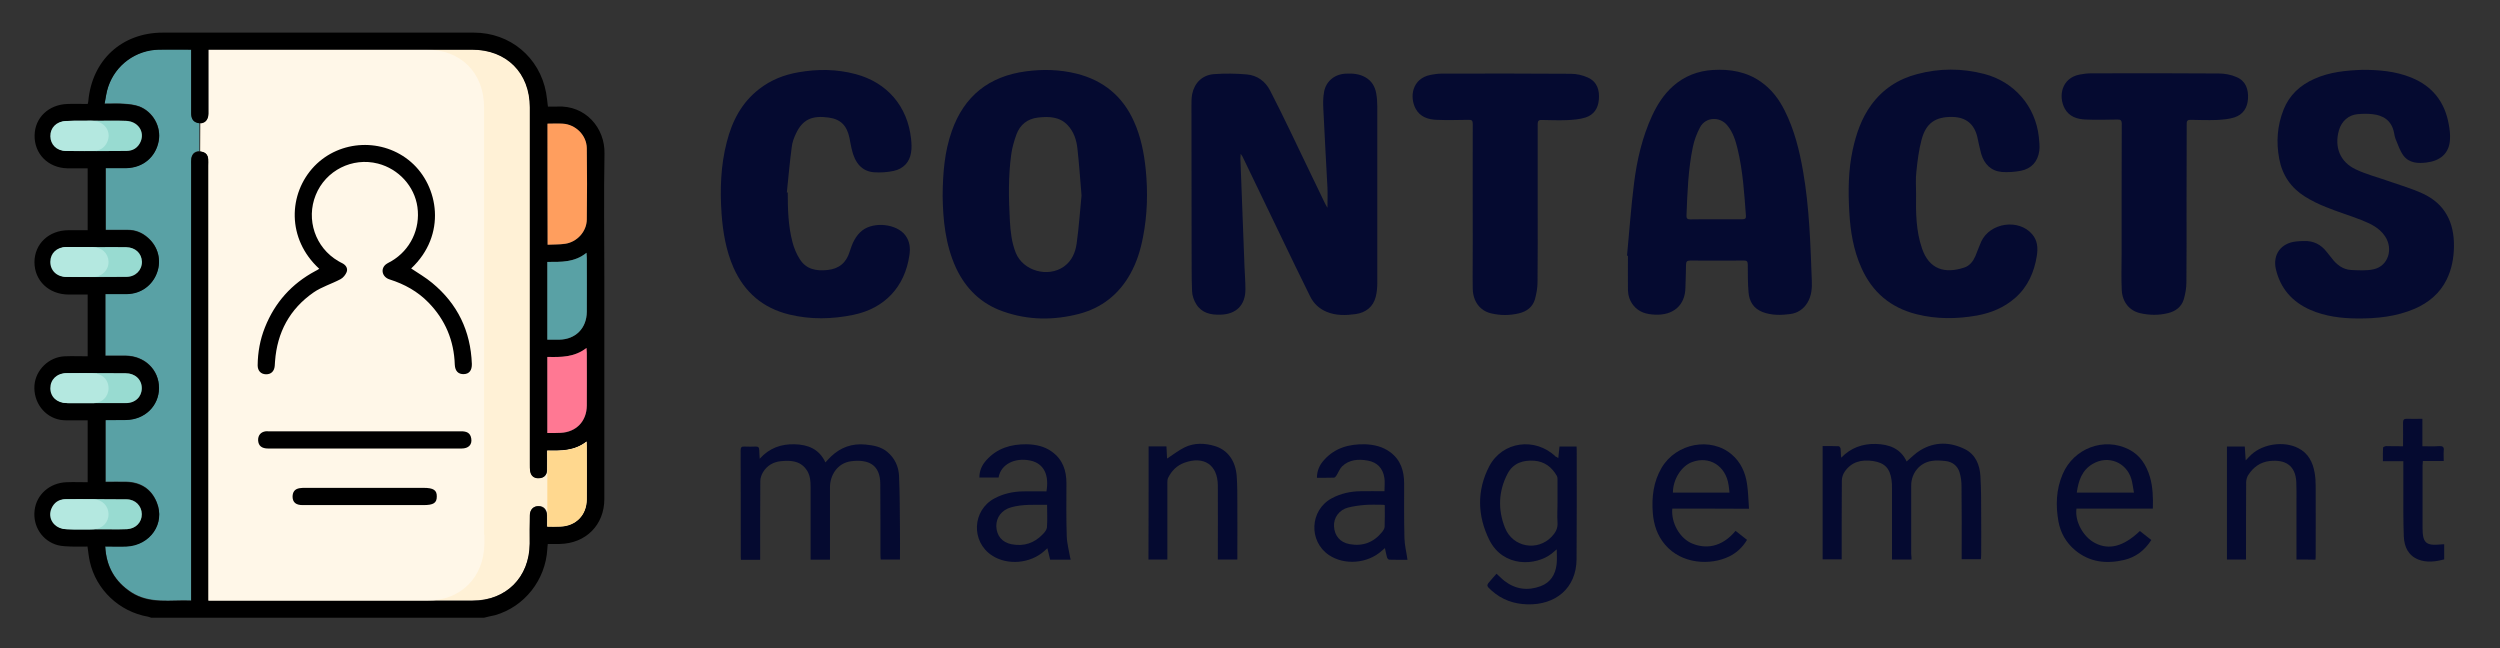 <?xml version="1.0" encoding="utf-8"?>
<!-- Generator: Adobe Illustrator 23.0.3, SVG Export Plug-In . SVG Version: 6.00 Build 0)  -->
<svg version="1.1" id="Layer_1" xmlns="http://www.w3.org/2000/svg" xmlns:xlink="http://www.w3.org/1999/xlink" x="0px" y="0px"
	 viewBox="0 0 1639.8 425.2" style="enable-background:new 0 0 1639.8 425.2;" xml:space="preserve">
<rect x="0" y="0" width="1639.8" height="425.2" fill="#333333" stroke="none"/>
<style type="text/css">
	.st0{fill:#FFF1D6;}
	.st1{fill:#59A1A5;}
	.st2{fill:#FFF7E8;}
	.st3{fill:#FF9E5E;}
	.st4{fill:#FF7893;}
	.st5{fill:#FFD88F;}
	.st6{fill:#98DBD1;}
	.st7{fill:#B4E8E0;}
	.st8{fill:#050A30;}
</style>
<g>
	<path class="st0" d="M131.4,99.2c2.9,0.3,5,1.9,5.3,5.1c0.1,1.4,0,2.7,0,4.1c0,93.5,0,187,0,280.5c0,1.6,0,3.2,0,5
		c1.7,0,2.9,0,4.2,0c56.4,0,112.7,0,169.1,0c22.1,0,37.4-15.3,37.6-37.4c0-6.2-0.1-12.5,0.1-18.7c0.1-3.8,2.4-6,5.8-5.9
		c3.2,0.1,5.2,2.3,5.4,5.9c0.1,2.4,0,4.9,0,7.5c3.2,0,5.9,0,8.5,0c10.3-0.2,17.6-7.5,17.6-17.9c0.1-11.1,0-22.2,0-33.4
		c0-1.3,0-2.6,0-4.7c-8.1,6.4-17.1,6.1-26.1,6c0,4.7,0.1,8.9,0,13c-0.1,3.3-2.1,5.1-5.2,5.2c-3.1,0.2-5.3-1.4-5.8-4.7
		c-0.2-1.5-0.2-3-0.2-4.5c0-78,0-156,0-234c0-22.7-15.3-37.9-37.9-37.9c-56.2,0-112.5,0-168.7,0c-1.3,0-2.6,0-4.2,0
		c0,1.9,0,3.2,0,4.6c0,12.5,0,25,0,37.5c0,3.6-2.5,5.9-5.3,6.2"/>
	<path class="st1" d="M130.7,80.6c-0.2,0-1.1-0.1-1.3-0.2c-3.2-0.9-4-3.4-4-6.4c0-12.5,0-25,0-37.5c0-1.3,0-2.6,0-4.1
		c-7.5,0-14.3-0.1-21.2,0c-15.1,0.3-28.4,10-33.2,24.3c-1.2,3.4-1.6,7.1-2.4,11.2c4.9,0,8.9-0.2,12.8,0.1c3.3,0.2,6.8,0.6,9.9,1.7
		c9.1,3.5,14.5,13.3,12.8,22.6c-1.9,10.4-10.1,17.5-21,17.8c-4.6,0.1-9.2,0-13.8,0c0,13.8,0,27,0,40.6c5,0,9.8,0,14.5,0
		c5.1,0,9.5,1.8,13.3,5.2c6.6,5.8,8.9,14.6,5.9,22.8c-3,8.3-10.5,13.8-19.4,14c-4.8,0.1-9.7,0-14.5,0c0,13.7,0,26.9,0,40.5
		c4.5,0,8.9,0,13.2,0c12.6,0.1,22,9.2,22,21.2c-0.1,11.8-9.4,20.8-21.8,20.9c-4.3,0-8.7,0-13.3,0c0,13.8,0,27,0,40.6
		c4.7,0,9.2-0.1,13.7,0c9.4,0.3,16.3,4.6,19.9,13.4c5.7,13.8-4.2,28.1-19.7,28.9c-4.6,0.2-9.2,0-14.1,0c0.7,13.3,6.4,23.1,17,30.1
		c12.3,8,26,4.9,39.4,5.5c0-2,0-3.5,0-5c0-93.6,0-187.2,0-280.9c0-1.4-0.1-2.8,0.1-4.1c0.5-3,2.3-4.6,5.2-4.7"/>
	<path class="st2" d="M317.5,350.6c0-2.9,0-5.9,0-8.8v-81.4h0c0-63.3,0-126.7,0-190c0-22.7-15.3-37.9-37.9-37.9
		c-56.2,0-82.5,0-138.7,0c-1.3,0-2.6,0-4.2,0c0,1.9,0,3.2,0,4.6c0,12.5,0,25,0,37.5c0,1.7-0.6,3.2-1.5,4.2c-1,1.1-2.4,1.7-2.4,1.7
		c-0.7,0.2-1.3,0.3-1.3,0.3v18.5c0,0,2.8,0.4,4.1,1.9c0.8,1,1.1,2.1,1.2,3.2c0.1,1.4,0,2.7,0,4.1c0,93.5,0,187,0,280.5
		c0,1.6,0,3.2,0,5c1.7,0,2.9,0,4.2,0c56.4,0,82.7,0,139.1,0c22.1,0,37.4-15.3,37.6-37.4c0-0.9,0-1.8,0-2.7V350.6z"/>
</g>
<g>
	<g>
		<path d="M317.4,405.2c-72.8,0-145.5,0-218.2,0c-0.7-0.2-1.4-0.6-2.1-0.7c-18.9-3.3-34.1-17.7-38.2-36.2c-0.7-3.1-1-6.3-1.5-9.8
			c-3.6,0-7.1,0.1-10.6,0c-3-0.1-6.1-0.2-8.9-0.9c-10.1-2.7-16.5-12.4-15.2-22.9c1.2-10.3,9.9-18,20.9-18.4c4.6-0.2,9.2,0,13.9,0
			c0-13.7,0-27,0-40.6c-3.6,0-7,0-10.4,0c-2.5,0-5,0.1-7.5-0.3c-10.6-1.9-17.8-11.7-17-22.7c0.8-10.1,9.5-18.6,19.9-19
			c4.9-0.2,9.9,0,15,0c0-13.8,0-27,0-40.5c-4.4,0-8.5,0-12.6,0c-12.9-0.1-22.3-9.1-22.3-21.3c0.1-12,9.4-20.8,22.2-20.9
			c4.2,0,8.4,0,12.7,0c0-13.8,0-27,0-40.6c-4.7,0-9.1,0.1-13.4,0c-12.6-0.3-21.7-9.6-21.4-21.7c0.2-11.5,9.2-20.1,21.5-20.5
			c4.4-0.2,8.9,0,13.3,0c0.2-0.9,0.4-1.2,0.4-1.6c2.3-27,21.9-45.2,48.9-45.2c68,0,136,0,204,0c23.7,0,43.1,16.1,47.4,39.4
			c0.5,2.9,0.8,5.9,1.2,9.1c2.2,0,4.1,0.1,6.1,0c18.4-1,31.4,13.9,31,30.9c-0.5,27.5-0.1,55-0.1,82.5c0,48,0,96,0,144
			c0,17.1-12.2,29.2-29.3,29.5c-2.6,0-5.2,0-7.8,0c-0.1,1.5-0.3,2.4-0.3,3.4c-1.2,20.2-14.9,37.7-34.2,43.3
			C322.2,404,319.8,404.6,317.4,405.2z M69.2,275.6c0,13.8,0,27,0,40.6c4.7,0,9.2-0.1,13.7,0c9.4,0.3,16.3,4.6,19.9,13.4
			c5.7,13.8-4.2,28.1-19.7,28.9c-4.6,0.2-9.2,0-14.1,0c0.7,13.3,6.4,23.1,17,30.1c12.3,8,26,4.9,39.4,5.5c0-2,0-3.5,0-5
			c0-93.6,0-187.2,0-280.9c0-1.4-0.1-2.8,0.1-4.1c0.5-3.2,2.5-4.8,5.7-4.7c3.2,0.1,5.1,1.8,5.3,5.1c0.1,1.4,0,2.7,0,4.1
			c0,93.5,0,187,0,280.5c0,1.6,0,3.2,0,5c1.7,0,2.9,0,4.2,0c56.4,0,112.7,0,169.1,0c22.1,0,37.4-15.3,37.6-37.4
			c0-6.2-0.1-12.5,0.1-18.7c0.1-3.8,2.4-6,5.8-5.9c3.2,0.1,5.2,2.3,5.4,5.9c0.1,2.4,0,4.9,0,7.5c3.2,0,5.9,0,8.5,0
			c10.3-0.2,17.6-7.5,17.6-17.9c0.1-11.1,0-22.2,0-33.4c0-1.3,0-2.6,0-4.7c-8.1,6.4-17.1,6.1-26.1,6c0,4.7,0.1,8.9,0,13
			c-0.1,3.3-2.1,5.1-5.2,5.2c-3.1,0.2-5.3-1.4-5.8-4.7c-0.2-1.5-0.2-3-0.2-4.5c0-78,0-156,0-234c0-22.7-15.3-37.9-37.9-37.9
			c-56.2,0-112.5,0-168.7,0c-1.3,0-2.6,0-4.2,0c0,1.9,0,3.2,0,4.6c0,12.5,0,25,0,37.5c0,4.6-3.1,7.1-7.3,5.9c-3.2-0.9-4-3.4-4-6.4
			c0-12.5,0-25,0-37.5c0-1.3,0-2.6,0-4.1c-7.5,0-14.3-0.1-21.2,0c-15.1,0.3-28.4,10-33.2,24.3c-1.2,3.4-1.6,7.1-2.4,11.2
			c4.9,0,8.9-0.2,12.8,0.1c3.3,0.2,6.8,0.6,9.9,1.7c9.1,3.5,14.5,13.3,12.8,22.6c-1.9,10.4-10.1,17.5-21,17.8c-4.6,0.1-9.2,0-13.8,0
			c0,13.8,0,27,0,40.6c5,0,9.8,0,14.5,0c5.1,0,9.5,1.8,13.3,5.2c6.6,5.8,8.9,14.6,5.9,22.8c-3,8.3-10.5,13.8-19.4,14
			c-4.8,0.1-9.7,0-14.5,0c0,13.7,0,26.9,0,40.5c4.5,0,8.9,0,13.2,0c12.6,0.1,22,9.2,22,21.2c-0.1,11.8-9.4,20.8-21.8,20.9
			C78.2,275.6,73.8,275.6,69.2,275.6z M359.1,81.1c0,26.5,0,52.7,0,79.5c4-0.2,7.7,0,11.4-0.6c7.9-1.1,14.2-8,14.3-15.9
			c0.2-15.6,0.2-31.2,0-46.8c-0.1-8.5-7.3-15.6-15.8-16.1C365.9,81,362.8,81.1,359.1,81.1z M359,222.8c2.9,0,5.4,0,7.8,0
			c10.8-0.2,18-7.5,18.1-18.3c0.1-11.7,0-23.5,0-35.2c0-0.9-0.1-1.9-0.2-3.5c-7.9,6.4-16.8,6-25.7,6C359,189,359,205.6,359,222.8z
			 M359,284c3,0,5.9,0.1,8.7,0c10.3-0.5,17.1-7.6,17.2-17.9c0.1-11.5,0-23,0-34.4c0-0.9-0.1-1.9-0.2-3.4c-7.9,6.1-16.8,6-25.7,5.9
			C359,251,359,267.2,359,284z M63.6,79.2C63.6,79.3,63.6,79.3,63.6,79.2c-6.6,0-13.2-0.2-19.9,0.1c-6.1,0.2-10,4.5-9.9,10
			c0.1,5.4,4.1,9.5,9.9,9.6c13.1,0.2,26.2,0.1,39.3,0c4.2,0,7.4-2.1,9.2-6c2.9-6.6-1.7-13.4-9.5-13.7C76.4,79,70,79.2,63.6,79.2z
			 M63.5,347.2C63.5,347.2,63.5,347.2,63.5,347.2c6.6,0,13.2,0.2,19.9-0.1c5.8-0.3,9.7-4.6,9.7-9.9c-0.1-5.3-4.1-9.6-9.9-9.7
			c-13.2-0.2-26.5-0.1-39.7,0c-4,0-7.1,2.1-8.8,5.9c-2.9,6.6,1.7,13.4,9.4,13.7C50.5,347.4,57,347.2,63.5,347.2z M63.6,162.1
			c-6.5,0-13-0.1-19.5,0c-6,0.1-10.2,4-10.3,9.6c-0.1,5.7,4.1,9.9,10.3,10c12.9,0.1,25.7,0.1,38.6,0c6.1,0,10.4-4.4,10.3-10
			c-0.1-5.5-4.3-9.5-10.4-9.5C76.4,162,70,162.1,63.6,162.1z M63.1,264.4c6.5,0,13,0.1,19.5,0c6.2-0.1,10.5-4.2,10.4-9.8
			c0-5.6-4.4-9.7-10.6-9.8c-12.7-0.1-25.5-0.1-38.2,0c-6.2,0-10.4,4.2-10.4,9.9c0,5.7,4.2,9.6,10.6,9.7
			C50.7,264.4,56.9,264.4,63.1,264.4z"/>
		<path class="st3" d="M359.1,81.1c3.7,0,6.8-0.2,10,0c8.5,0.5,15.7,7.6,15.8,16.1c0.2,15.6,0.2,31.2,0,46.8
			c-0.1,7.9-6.4,14.8-14.3,15.9c-3.7,0.5-7.4,0.4-11.4,0.6C359.1,133.8,359.1,107.6,359.1,81.1z"/>
		<path class="st1" d="M359,222.8c0-17.2,0-33.8,0-51c8.9,0,17.9,0.4,25.7-6c0.1,1.7,0.2,2.6,0.2,3.5c0,11.7,0.1,23.5,0,35.2
			c-0.1,10.8-7.3,18.1-18.1,18.3C364.3,222.8,361.9,222.8,359,222.8z"/>
		<path class="st4" d="M359,284c0-16.7,0-33,0-49.9c8.9,0.2,17.8,0.3,25.7-5.9c0.1,1.6,0.2,2.5,0.2,3.4c0,11.5,0.1,23,0,34.4
			c-0.1,10.3-6.9,17.4-17.2,17.9C364.9,284.1,362.1,284,359,284z"/>
		<path class="st5" d="M359,345.5c0-16.7,0-33,0-49.9c8.9,0.2,17.8,0.3,25.7-5.9c0.1,1.6,0.2,2.5,0.2,3.4c0,11.5,0.1,23,0,34.4
			c-0.1,10.3-6.9,17.4-17.2,17.9C364.9,345.6,362.1,345.5,359,345.5z"/>
		<path class="st6" d="M63.6,79.2c6.4,0,12.7-0.2,19.1,0.1c7.8,0.3,12.4,7.1,9.5,13.7c-1.7,3.9-5,6-9.2,6c-13.1,0.1-26.2,0.2-39.3,0
			c-5.9-0.1-9.8-4.3-9.9-9.6c-0.1-5.5,3.9-9.7,9.9-10C50.4,79.1,57,79.3,63.6,79.2C63.6,79.3,63.6,79.3,63.6,79.2z"/>
		<path class="st6" d="M63.5,347.2c-6.5,0-13,0.2-19.5-0.1c-7.8-0.3-12.3-7.2-9.4-13.7c1.7-3.8,4.8-5.9,8.8-5.9
			c13.2-0.1,26.5-0.2,39.7,0c5.8,0.1,9.8,4.4,9.9,9.7c0.1,5.3-3.9,9.6-9.7,9.9C76.8,347.4,70.2,347.1,63.5,347.2
			C63.5,347.2,63.5,347.2,63.5,347.2z"/>
		<path class="st6" d="M63.6,162.1c6.4,0,12.7-0.1,19.1,0c6,0.1,10.2,4,10.4,9.5c0.1,5.6-4.2,10-10.3,10c-12.9,0.1-25.7,0.1-38.6,0
			c-6.2,0-10.4-4.3-10.3-10c0.1-5.5,4.2-9.5,10.3-9.6C50.6,162,57.1,162.1,63.6,162.1z"/>
		<path class="st6" d="M63.1,264.4c-6.2,0-12.5,0.1-18.7,0c-6.3-0.1-10.5-4-10.6-9.7c0-5.7,4.2-9.9,10.4-9.9
			c12.7-0.1,25.5-0.1,38.2,0c6.2,0,10.6,4.1,10.6,9.8c0,5.6-4.2,9.8-10.4,9.8C76.1,264.4,69.6,264.4,63.1,264.4z"/>
		<path d="M209.4,176.3c-21.4-19.6-20.4-49.3-3.2-67.3c16.9-17.5,45.1-18.6,63.4-2.7c18.1,15.7,23.6,47.7,0.1,69.8
			c4.6,3.1,9.5,5.9,13.8,9.5c16.6,13.7,25.2,31.5,26,53.1c0.1,4.2-1.7,6.6-5.3,6.7c-3.5,0.1-5.7-1.9-5.9-6.2
			c-0.5-15.8-6.2-29.4-17.2-40.7c-7.1-7.3-15.7-12.1-25.5-15.2c-4.9-1.5-6.2-6.8-2.6-9.8c1.1-0.9,2.6-1.5,3.9-2.3
			c12.3-7.3,18.9-21.1,16.9-35.4c-1.9-13.6-12.3-25-25.9-28.5c-16.8-4.3-34.3,4.5-40.8,20.6c-6.5,16.1-0.3,34.5,14.7,43.3
			c0.9,0.5,1.7,1,2.6,1.4c2.4,1.2,3.9,3.3,3,5.8c-0.7,1.8-2.3,3.8-4,4.7c-5.8,3.1-12.3,5-17.7,8.7C190,202.7,181.8,218,180.4,237
			c-0.1,1-0.1,2-0.2,3c-0.3,3.6-2.5,5.6-5.8,5.5c-3.3-0.1-5.4-2.3-5.4-5.9c0.1-8.6,1.6-16.9,4.8-24.9c6.5-16.3,17.5-28.6,33-36.9
			C207.7,177.4,208.4,176.9,209.4,176.3z"/>
		<path d="M239,294.2c-21,0-42,0-63,0c-4.4,0-6.5-1.8-6.7-5.4c-0.1-3.3,1.8-5.5,5-5.9c0.5-0.1,1,0,1.5,0c42.2,0,84.5,0,126.7,0
			c3.4,0,6,0.9,6.6,4.7c0.7,4.1-1.8,6.6-6.4,6.6c-18.4,0-36.7,0-55.1,0C244.7,294.2,241.9,294.2,239,294.2z"/>
		<path d="M239.4,331.3c-13.6,0-27.2,0-40.9,0c-4.4,0-6.5-1.8-6.6-5.4c0-3.2,1.4-5.2,4.7-5.7c1.2-0.2,2.5-0.2,3.7-0.2
			c25.9,0,51.7,0,77.6,0c6.4,0,8.7,1.5,8.6,5.7c0,4.2-2.2,5.6-8.7,5.6C265.1,331.3,252.3,331.3,239.4,331.3z"/>
	</g>
	<path class="st7" d="M62.8,79.2c6.4,0-8.3-0.2-1.9,0.1c7.8,0.3,12.4,7.1,9.5,13.7c-1.7,3.9-5,6-9.2,6c-13.1,0.1-5.2,0.2-18.3,0
		c-5.9-0.1-9.8-4.3-9.9-9.6c-0.1-5.5,3.9-9.7,9.9-10C49.5,79.1,56.1,79.3,62.8,79.2C62.8,79.3,62.8,79.3,62.8,79.2z"/>
	<path class="st7" d="M62.7,347.2c-6.5,0-13,0.2-19.5-0.1c-7.8-0.3-12.3-7.2-9.4-13.7c1.7-3.8,4.8-5.9,8.8-5.9
		c13.2-0.1,5.5-0.2,18.7,0c5.8,0.1,9.8,4.4,9.9,9.7c0.1,5.3-3.9,9.6-9.7,9.9C54.9,347.4,69.3,347.1,62.7,347.2
		C62.7,347.2,62.7,347.2,62.7,347.2z"/>
	<path class="st7" d="M62.7,162.1c6.4,0-8.3-0.1-1.9,0c6,0.1,10.2,4,10.4,9.5c0.1,5.6-4.2,10-10.3,10c-12.9,0.1-4.7,0.1-17.6,0
		c-6.2,0-10.4-4.3-10.3-10c0.1-5.5,4.2-9.5,10.3-9.6C49.8,162,56.2,162.1,62.7,162.1z"/>
	<path class="st7" d="M62.3,264.4c-6.2,0-12.5,0.1-18.7,0c-6.3-0.1-10.5-4-10.6-9.7c0-5.7,4.2-9.9,10.4-9.9c12.7-0.1,4.5-0.1,17.2,0
		c6.2,0,10.6,4.1,10.6,9.8c0,5.6-4.2,9.8-10.4,9.8C54.3,264.4,68.8,264.4,62.3,264.4z"/>
</g>
<g id="nnAHEv_1_">
	<g>
		<path class="st8" d="M870.7,136.3c0-4.9,0.2-9.1,0-13.3c-0.9-17.2-1.9-34.4-2.7-51.6c-0.2-3.7-0.2-7.5,0.5-11.2
			c1.3-7.1,7.1-11.6,14.3-11.9c4.5-0.2,8.8,0.1,12.8,2.4c4.2,2.4,6.3,6.1,7.1,10.6c0.5,2.8,0.7,5.8,0.7,8.7c0,38.6,0,77.1,0,115.7
			c0,3-0.3,6-1,8.9c-1.7,6.7-6.5,10.4-13.1,11.4c-6.4,0.9-13,1.1-19.2-1.5c-4.8-2-8.4-5.4-10.7-10c-6.1-12.3-12.1-24.7-18-37
			c-8.8-18.3-17.6-36.6-26.4-54.8c-0.2-0.4-0.5-0.8-1.2-1.8c-0.1,1.5-0.2,2.3-0.2,3c0.9,23.7,1.8,47.4,2.7,71.2
			c0.2,4.9,0.6,9.8,0.6,14.7c0,10.4-6.1,16.4-16.5,16.6c-6.3,0.2-12.1-1.1-15.7-6.8c-1.6-2.5-2.7-5.7-2.8-8.6
			c-0.4-9.4-0.2-18.8-0.3-28.2c0-31.2-0.1-62.5-0.1-93.7c0-2.5,0-5,0.5-7.5c1.5-7.3,6.7-12.5,14.5-13c7-0.5,14.2-0.4,21.2,0.2
			c6.9,0.6,12.2,4.4,15.4,10.6c4.5,8.7,8.8,17.5,13.1,26.4c7.6,15.7,15,31.4,22.6,47C869.2,133.8,869.9,134.8,870.7,136.3z"/>
		<path class="st8" d="M618.3,128.5c0.1-15.2,1.3-29.2,6-42.5c8.1-23.1,24.5-36,48.6-39.2c11.2-1.5,22.3-1.2,33.2,1.5
			c17.6,4.4,30.3,14.8,37.7,31.4c4.5,10,6.6,20.6,7.7,31.4c1.5,14.9,1.1,29.8-1.8,44.5c-1.6,8.4-4.1,16.5-8.3,24
			c-7.5,13.5-18.8,22.4-33.7,26.3c-16.7,4.3-33.3,4.2-49.7-1.6c-14.4-5-24.5-14.9-30.9-28.5C620,160.4,618.5,143.9,618.3,128.5z
			 M709.4,128.2c-0.9-10.8-1.6-20.8-2.7-30.8c-0.6-5.6-2.4-11-6.3-15.2c-5.3-5.7-12.3-5.9-19.5-5.1c-6.9,0.8-11.8,4.6-14.2,11.1
			c-1.5,4.2-2.8,8.6-3.4,13c-2,14.5-1.7,29.1-0.9,43.7c0.4,7.1,1.2,14.3,3.9,21c4.8,11.8,21.1,16.4,31.6,8.9
			c5.2-3.7,7.5-9.3,8.3-15.1C707.7,148.9,708.4,138.2,709.4,128.2z"/>
		<path class="st8" d="M1067.2,167.7c1.5-15.8,2.6-31.7,4.6-47.5c1.9-15.3,5.4-30.3,11.9-44.4c3.4-7.3,7.7-14,13.8-19.4
			c7.4-6.5,16.2-9.9,25.9-10.5c11.4-0.7,22.3,1.1,31.8,7.9c6.9,4.9,11.8,11.4,15.5,18.9c6.3,12.6,9.6,26,12,39.8
			c4.1,23.6,4.8,47.5,5.7,71.4c0.2,5.1-0.1,10.1-2.9,14.7c-2.6,4.3-6.6,6.8-11.3,7.4c-6,0.8-12.1,0.9-18-1.3c-6-2.3-8.8-6.9-9.3-13
			c-0.5-6.1-0.5-12.1-0.5-18.2c0-2-0.7-2.7-2.6-2.6c-11.7,0-23.5,0.1-35.2,0c-2.1,0-2.7,0.8-2.7,2.8c0,5-0.3,10-0.4,15
			c-0.2,11.8-8.2,18.2-19.8,17.7c-5.6-0.2-10.7-1.5-14.4-6.2c-2.3-2.9-3.4-6.3-3.5-9.9c-0.1-7.5,0-15,0-22.5
			C1067.5,167.7,1067.4,167.7,1067.2,167.7z M1125.8,143.8c5.7,0,11.5,0,17.2,0c1.5,0,2.3-0.4,2.2-2.1c-1.1-14.8-2-29.6-5.5-44.1
			c-1.3-5.4-3-10.8-6.6-15.2c-4.9-6.2-14.3-5.8-18,1.1c-2.1,4-3.8,8.4-4.7,12.8c-3.1,14.8-3.6,29.9-4.2,45c-0.1,2,0.6,2.6,2.6,2.6
			C1114.4,143.8,1120.1,143.8,1125.8,143.8z"/>
		<path class="st8" d="M1549.7,45.8c10.7,0,21.5,0.9,31.7,5c14,5.6,22.2,16,24.8,30.8c0.6,3.2,1,6.5,0.8,9.7
			c-0.4,9.7-6.9,14.3-15.4,15.3c-5.6,0.7-11.4,0.4-15.1-4.5c-2.3-3.1-3.6-7.1-5.1-10.7c-0.6-1.4-0.8-2.9-1.1-4.3
			c-1.6-8.3-7.4-11.5-14.1-12.2c-3.3-0.4-6.7-0.3-9.9,0c-5.8,0.5-10.4,4.6-12.1,10.4c-3.2,11.1,0.6,20.9,11,25.8
			c6.9,3.3,14.5,5.2,21.8,7.8c7.4,2.6,15.1,4.8,22.2,8.1c14.5,6.7,20.6,18.9,20.4,34.6c-0.1,7.6-1.4,14.9-4.8,21.8
			c-4.5,9.1-11.8,15.1-20.9,19.1c-12.1,5.2-24.9,6.5-37.9,6.4c-10.5-0.1-20.8-1.4-30.5-5.6c-11.9-5.2-19.7-14-22.7-26.7
			c-2.2-9.6,3.3-17.1,13.1-18.2c1.8-0.2,3.7-0.3,5.5-0.3c6.1-0.2,11,2.3,14.7,7.1c1.1,1.4,2.2,2.7,3.3,4.1c3.2,4.3,7.3,7.5,12.8,7.8
			c4.9,0.2,10.1,0.6,14.8-0.5c9.4-2.1,13-13.2,7.4-21.6c-3.8-5.7-9.6-8.3-15.6-10.7c-7.7-3-15.6-5.4-23.2-8.5
			c-4.8-1.9-9.5-4.2-13.8-6.9c-9.1-5.7-14.8-14-16.8-24.7c-2.1-11-1.3-21.8,2.8-32.2c3.8-9.6,10.9-16.2,20.3-20.3
			C1528.1,47.2,1538.7,46.2,1549.7,45.8z"/>
		<path class="st8" d="M516.7,126.3c0,10.9,0.3,21.9,3.1,32.5c1,3.9,2.6,7.8,4.8,11.2c4.2,6.7,10.9,7.9,18.2,7.1
			c7.6-0.8,12.3-4.8,14.5-12c1.7-5.4,3.8-10.5,8.5-14.1c7.8-5.8,22.4-4.1,28,3.3c3,4,3.4,8.4,2.7,13.1c-3,20.7-16.1,34.8-36.7,39.1
			c-14,2.9-28.1,3.2-42.1-0.2c-17.3-4.2-29.4-14.6-36.6-30.8c-4.9-11.2-6.9-23.1-7.8-35.2c-1.1-15.9-0.6-31.7,3.4-47.1
			c3.5-13.8,9.8-26,21.4-34.9c7.6-5.9,16.3-9.3,25.7-10.9c12.5-2.2,25-2.1,37.4,1.2c20.7,5.5,34.1,21.1,36.4,42.5
			c0.3,2.9,0.5,6,0,8.9c-1,6.5-5.1,10.7-11.4,12.1c-4.2,0.9-8.6,1.2-12.9,0.9c-7.8-0.6-12.6-5.9-14.7-15.4c-0.5-2.4-1-4.7-1.4-7.1
			c-1.7-8-5.6-12.3-13.7-13.4c-10.8-1.5-17.1,1.2-21.5,10.7c-1.3,2.7-2.4,5.8-2.7,8.8c-1.3,9.9-2.2,19.8-3.2,29.7
			C516.3,126.2,516.5,126.2,516.7,126.3z"/>
		<path class="st8" d="M1256.8,127.2c-0.2,12.1-0.1,24.2,3.9,35.8c4.7,13.7,14.9,16.7,27.7,12.5c3.6-1.2,5.8-4.1,7.3-7.5
			c1.3-3.1,2.4-6.4,3.8-9.5c5.8-12.5,24.6-15.2,33.4-4.9c3.6,4.1,3.9,9.1,3.1,14.2c-1.7,10.7-5.9,20.3-14.2,27.6
			c-7.3,6.4-15.9,9.9-25.3,11.6c-13.2,2.3-26.3,2.4-39.4-0.9c-17.1-4.3-29.1-14.5-36.2-30.5c-5.2-11.6-7.2-23.9-7.9-36.4
			c-0.8-13.8-0.7-27.7,2.3-41.3c2.3-10.4,5.7-20.3,12.1-29.1c7.6-10.4,17.8-17,30.1-20.2c14.6-3.9,29.3-3.9,44-0.1
			c19.6,5.1,33.6,21.1,35.8,41.3c0.3,3,0.7,6.2,0.3,9.2c-1,7-5.1,11.6-12,13c-4.1,0.8-8.5,1.1-12.6,0.8c-7.2-0.7-11.5-5.2-13.5-11.9
			c-1-3.6-1.7-7.3-2.5-10.9c-2-8.6-7.4-13.1-16.3-13.3c-11.2-0.2-17.4,4-20.3,14.9c-1.8,6.8-2.7,13.9-3.4,20.9
			C1256.4,117.3,1256.8,122.3,1256.8,127.2z"/>
		<path class="st8" d="M1008.6,135.3c0,16.6,0.1,33.2-0.1,49.7c0,3.8-0.7,7.6-1.7,11.3c-1.5,5.1-5.4,8-10.4,9.2
			c-6.1,1.5-12.4,1.5-18.5,0c-7.1-1.7-11.7-7.7-11.9-16c-0.2-10.5,0.1-21,0-31.5c0-25.6-0.1-51.2,0-76.7c0-2.1-0.6-2.8-2.7-2.7
			c-7,0.1-14,0.3-21,0c-5.6-0.2-10.8-1.9-13.7-7.2c-4.2-7.7-2.5-19.9,9.8-22.3c2.3-0.4,4.6-0.8,6.9-0.8c28.3-0.1,56.7-0.1,85,0.1
			c3.8,0,7.8,0.9,11.3,2.5c6.1,2.8,7.7,8.4,7.1,14.6c-0.5,5.7-3.4,9.9-8.8,11.6c-3.8,1.2-8,1.5-12,1.7c-5.6,0.2-11.2,0-16.7-0.1
			c-2.1-0.1-2.6,0.8-2.6,2.8C1008.6,99.3,1008.6,117.3,1008.6,135.3z"/>
		<path class="st8" d="M1434.2,134.6c0,16.9,0.1,33.8-0.1,50.7c0,3.7-0.7,7.5-1.7,11c-1.5,5-5.4,7.9-10.4,9.1
			c-6.1,1.5-12.2,1.4-18.3,0c-6.9-1.6-11.6-7.2-12-15.1c-0.4-7.8-0.1-15.7-0.1-23.5c0-28.5,0-57,0.1-85.5c0-2.4-0.8-3-3-2.9
			c-6.9,0.1-13.8,0.3-20.7,0c-5.6-0.2-10.8-1.9-13.7-7.2c-4.3-7.9-2.2-20,9.8-22.3c2.5-0.5,5.1-0.8,7.7-0.8
			c27.8-0.1,55.7-0.1,83.5,0.1c4,0,8.2,0.8,11.8,2.4c6,2.6,7.8,8,7.4,14.3c-0.4,5.9-3.3,10.3-8.9,12.1c-3.7,1.2-7.8,1.5-11.8,1.7
			c-5.6,0.2-11.2,0-16.7-0.1c-2.2-0.1-2.9,0.6-2.8,2.8C1434.3,99.1,1434.2,116.8,1434.2,134.6z"/>
		<path class="st8" d="M498.3,300.9c6.4-7.1,14.1-9.7,22.8-9.5c8.7,0.2,16.2,3,20.3,11.9c1.4-1.4,2.4-2.7,3.6-3.8
			c6.4-6.1,13.9-8.8,22.8-7.9c5.1,0.5,10.1,1.4,14.2,4.8c4.9,4.1,7.4,9.6,7.7,15.7c0.5,11.5,0.5,23,0.6,34.5c0.1,6.7,0,13.5,0,20.4
			c-4.2,0-8.2,0-12.6,0c-0.1-1-0.2-2-0.2-3c0-15.5,0-31-0.1-46.5c0-12.9-8-16.3-18.9-15c-9.7,1.2-14.1,9.8-14.1,17
			c0,14.8,0,29.7,0,44.5c0,1,0,1.9,0,3.1c-4.4,0-8.4,0-12.7,0c0-1.1,0-2.1,0-3c0-14.8,0-29.7,0-44.5c0-4.2-0.3-8.4-3-11.9
			c-4.2-5.6-10.3-5.8-16.5-5.2c-5,0.5-9.1,2.9-11.7,7.2c-1,1.7-1.8,3.8-1.8,5.8c-0.1,16.2-0.1,32.5-0.1,48.7c0,1,0,1.9,0,3
			c-4.4,0-8.3,0-12.6,0c0-0.7-0.1-1.4-0.1-2.1c0-23.2,0-46.5-0.1-69.7c0-2.1,0.7-2.6,2.6-2.5c2.4,0.1,4.8,0.1,7.2,0
			c1.7-0.1,2.4,0.6,2.4,2.3C498,296.8,498.2,298.5,498.3,300.9z"/>
		<path class="st8" d="M1253.8,367c-4.4,0-8.4,0-12.8,0c0-0.9,0-1.8,0-2.7c0-14.7,0-29.3,0-44c0-1.8,0-3.7-0.3-5.5
			c-1.1-7.7-4.5-11.2-12.1-12.4c-7.5-1.1-14.2,0.4-18.7,7.1c-1.1,1.6-1.8,3.8-1.8,5.7c-0.1,16.2-0.1,32.5-0.1,48.7c0,1,0,1.9,0,3
			c-4.3,0-8.3,0-12.5,0c0-24.6,0-49.2,0-74.3c3.5,0,7.1-0.1,10.6,0.1c0.4,0,1.2,1.1,1.2,1.7c0.2,1.9,0.1,3.8,0.4,5.8
			c6.3-6.5,14-9.2,22.6-9c8.8,0.2,16.4,3,20.3,11.5c3.1-2.6,5.7-5.4,8.9-7.3c9.5-5.8,19.6-5.6,29.3-0.8c7,3.5,9.8,10.3,10.2,17.8
			c0.5,8.4,0.5,16.8,0.5,25.2c0.1,8.7,0,17.5,0,26.2c0,1-0.1,2-0.2,3c-4.2,0-8.2,0-12.6,0c0-1,0-1.9,0-2.9c0-15,0.1-30-0.1-45
			c0-3-0.4-6.2-1.3-9.1c-1.3-4.3-4.7-6.9-9.2-7.4c-3.1-0.3-6.4-0.6-9.4,0c-7.7,1.3-13.1,8.1-13.1,16c0,15.1,0,30.2,0,45.2
			C1253.8,364.9,1253.8,365.9,1253.8,367z"/>
		<path class="st8" d="M1022.1,300.5c0.3-2.7,0.6-5.1,0.8-7.6c3.7,0,7.4,0,11.2,0c0.1,0.8,0.1,1.6,0.1,2.3c0,23.8,0.1,47.7-0.1,71.5
			c-0.1,19.3-14,30.2-32.2,29.7c-8.8-0.2-16.8-3-23.5-9c-3.7-3.3-3.6-3.4-0.4-7c1.2-1.4,2.4-2.7,3.6-4.1c1.9,1.7,3.5,3.4,5.3,4.8
			c7.2,5.5,15.2,6.5,23.6,3.4c6.5-2.4,9.7-7.6,10.5-14.3c0.4-3.2,0.1-6.4,0.1-9.9c-1.2,1-2.2,1.9-3.3,2.8
			c-10.5,8.2-31.8,9.2-40.9-8.9c-7.9-15.9-8.3-32.5-0.1-48.3c8.6-16.5,30.2-19.3,43.6-6.4C1021,299.7,1021.4,299.9,1022.1,300.5z
			 M1021.6,329.9c0-5,0-10,0-15c0-0.9,0-1.9-0.4-2.7c-3.3-5.8-8.1-9.5-14.9-10c-7.3-0.5-13.7,1.5-17.4,8.4
			c-6.1,11.6-6.5,23.8-1.7,35.7c5.1,12.7,21.2,15.5,30.5,5.8c2.5-2.6,4.2-5.4,3.9-9.3C1021.3,338.5,1021.6,334.2,1021.6,329.9z"/>
		<path class="st8" d="M908.1,322.2c0-3.3,0.4-6.2-0.1-9c-1-6.1-4.7-10-10.9-11.1c-6.1-1.1-12.1-0.7-16.8,3.8c-1.6,1.6-2.4,4-3.7,6
			c-0.4,0.6-1,1.4-1.6,1.4c-3.6,0.1-7.3,0.1-11.2,0.1c0-4.6,1.7-8.4,4.6-11.6c7.1-8,16.4-10.6,26.8-10.4c6,0.2,11.7,1.5,16.7,5.2
			c6.9,5.1,9.1,12.4,9.1,20.6c0,11.9-0.1,23.8,0.2,35.7c0.1,4.7,1.3,9.3,2,14.3c-3.8,0-7.9,0-12-0.1c-0.5,0-1.2-0.8-1.4-1.4
			c-0.6-1.9-0.9-3.9-1.4-6.2c-0.8,0.7-1.4,1.2-2.1,1.8c-9.3,8.4-24.4,9.6-34.6,2.8c-13.5-9.1-12.6-29.4,1.7-37.2
			c5.9-3.2,12.3-4.6,18.9-4.7C897.6,322.1,902.7,322.2,908.1,322.2z M908.3,331.3c-0.6-0.1-0.8-0.2-1-0.2c-4,0-8-0.2-12,0.1
			c-3.7,0.3-7.4,0.8-11,1.7c-5.9,1.5-9.6,6.6-9.3,12.3c0.3,6.2,4,10.6,10.2,11.7c8.6,1.6,15.8-1.1,21.3-7.9c0.8-1,1.7-2.3,1.7-3.5
			C908.4,340.9,908.3,336.2,908.3,331.3z"/>
		<path class="st8" d="M702.3,367.1c-4.6,0-8.9,0-13.5,0c-0.6-2.4-1.1-4.8-1.8-7.5c-0.7,0.6-1.4,1.2-2,1.8
			c-9.2,8.3-24.3,9.6-34.4,2.9c-13.8-9.1-12.9-29.6,1.7-37.4c5.8-3.1,12.2-4.5,18.7-4.6c5.1-0.1,10.3,0,15.4,0
			c1.8-10.4-1.4-18.2-10.5-20.2c-10.3-2.2-19.5,2.5-20.9,11.1c-4.1,0-8.2,0-12.6,0c0-4.5,1.7-8.2,4.6-11.4
			c7-7.8,16.1-10.5,26.3-10.4c6,0.1,11.8,1.3,16.7,4.9c7.1,5.1,9.5,12.3,9.5,20.7c0,11.5-0.2,23,0.2,34.5c0.1,4.7,1.4,9.3,2.2,14
			C702,365.9,702.1,366.4,702.3,367.1z M686.8,331.1c-8.2,0.1-16.1-0.5-23.7,1.7c-6,1.7-9.7,6.5-9.6,12.4
			c0.2,6.2,3.8,10.6,10.1,11.8c8,1.5,14.8-0.7,20.4-6.6c1.2-1.2,2.5-2.8,2.7-4.4C687.1,341.1,686.8,336.2,686.8,331.1z"/>
		<path class="st8" d="M1096.9,333.6c-0.9,9.2,4.8,19.5,13,22.9c8.2,3.4,18.9,3.2,28.5-8.3c2.5,1.9,4.9,3.8,7.5,5.9
			c-2.9,4.9-6.8,8.5-11.7,10.9c-12.3,6-31.2,5.1-42.1-7.8c-5.1-6-7.4-13.1-8-20.8c-0.8-10.4,0.4-20.4,5.8-29.6
			c9.5-16.1,32.3-20.5,46.1-8.6c5.8,5,8.8,11.7,9.9,19.1c0.8,5.3,0.9,10.7,1.3,16.4C1130.1,333.6,1113.5,333.6,1096.9,333.6z
			 M1134.4,323.1c-0.2-1.8-0.3-3.4-0.6-5c-1.8-12.5-12.6-19.3-24-15c-7,2.6-12.5,11.4-12.5,20
			C1109.5,323.1,1121.8,323.1,1134.4,323.1z"/>
		<path class="st8" d="M1412.1,333.6c-16.9,0-33.5,0-50.1,0c-1.2,8.3,4.4,18.6,12.2,22.6c9.2,4.8,18.8,2.2,29.4-7.9
			c2.4,1.9,4.9,3.9,7.5,5.9c-4.4,6.8-10.2,11.3-17.9,13.1c-11.7,2.7-22.7,1.5-32.2-6.5c-5.8-4.9-9.4-11.2-10.8-18.6
			c-1.9-10.6-1.6-21,2.7-31.1c7.2-17.1,27.2-24.6,43.5-16.3c7.5,3.8,11.5,10.4,13.8,18.1C1412.1,319.5,1412.3,326.3,1412.1,333.6z
			 M1399.7,323.1c-0.6-3.2-0.9-6.1-1.7-8.9c-3.3-11-15.2-15.8-25.2-10c-7.2,4.1-9.5,11.1-10.6,18.9
			C1374.6,323.1,1386.9,323.1,1399.7,323.1z"/>
		<path class="st8" d="M1506.3,367c0-12.9,0-25.5,0-38.2c0-4.2,0.1-8.3-0.1-12.5c-0.5-11.2-7.4-15-17.5-13.9
			c-6.2,0.7-10.8,4.1-14.1,9.3c-0.8,1.3-1.3,3.1-1.3,4.7c-0.1,15.8-0.1,31.7-0.1,47.5c0,1,0,2,0,3.1c-4.2,0-8.3,0-12.5,0
			c0-24.6,0-49.3,0-74.1c3.8,0,7.6,0,11.7,0c0.2,2.8,0.4,5.7,0.6,9.1c1.5-1.6,2.7-2.9,3.9-4c7.8-7,21.3-8.8,30.5-4.1
			c6.6,3.3,9.6,9.2,10.8,16.1c0.5,2.8,0.7,5.6,0.7,8.5c0.1,15.5,0,31,0,46.5c0,0.7-0.1,1.3-0.1,2.1
			C1514.6,367,1510.6,367,1506.3,367z"/>
		<path class="st8" d="M753.4,292.8c3.9,0,7.7,0,11.7,0c0.2,2.9,0.3,5.7,0.4,8c3.9-2.5,7.6-5.5,11.8-7.5c6.2-2.9,12.8-2.7,19.3-0.8
			c8.6,2.5,13.9,9.7,14.6,20c0.4,5.9,0.4,11.8,0.4,17.7c0.1,11.3,0,22.7,0,34c0,0.9,0,1.8,0,2.8c-4.3,0-8.4,0-12.8,0c0-1,0-2,0-2.9
			c0-15.2,0.1-30.5,0-45.7c-0.1-13.5-9.1-19.5-21.9-14.9c-5,1.8-8.4,5.3-10.7,9.9c-0.4,0.8-0.5,1.9-0.5,2.9c0,15.8,0,31.7,0,47.5
			c0,1,0,2,0,3.2c-4.1,0-8.1,0-12.4,0C753.4,342.4,753.4,317.7,753.4,292.8z"/>
		<path class="st8" d="M1576.2,292.7c0-5.4,0.1-10.4,0-15.4c0-2,0.6-2.7,2.6-2.6c3.2,0.1,6.5,0,10.1,0c0,6,0,11.8,0,18
			c3.9,0,7.4,0.2,11-0.1c2.4-0.1,3.3,0.6,3,3c-0.2,2.1,0,4.3,0,6.8c-4.6,0-9,0-13.7,0c-0.1,1.3-0.2,2.3-0.2,3.2
			c0,13.6,0,27.2,0,40.7c0,9.8,2.3,11.8,12,10.8c0.7-0.1,1.3-0.1,2.2-0.1c0,3.3,0,6.5,0,9.9c-5.6,1.5-11.4,2.3-17,0.1
			c-6.7-2.7-9.2-8.5-9.5-15.2c-0.4-10.7-0.3-21.3-0.3-32c0-5.6,0-11.3,0-17.3c-4.5,0-8.8,0-13.4,0c0-3.2-0.1-6.1,0.1-8.9
			c0-0.4,1.4-1,2.1-1C1568.6,292.7,1572.2,292.7,1576.2,292.7z"/>
	</g>
</g>
</svg>
